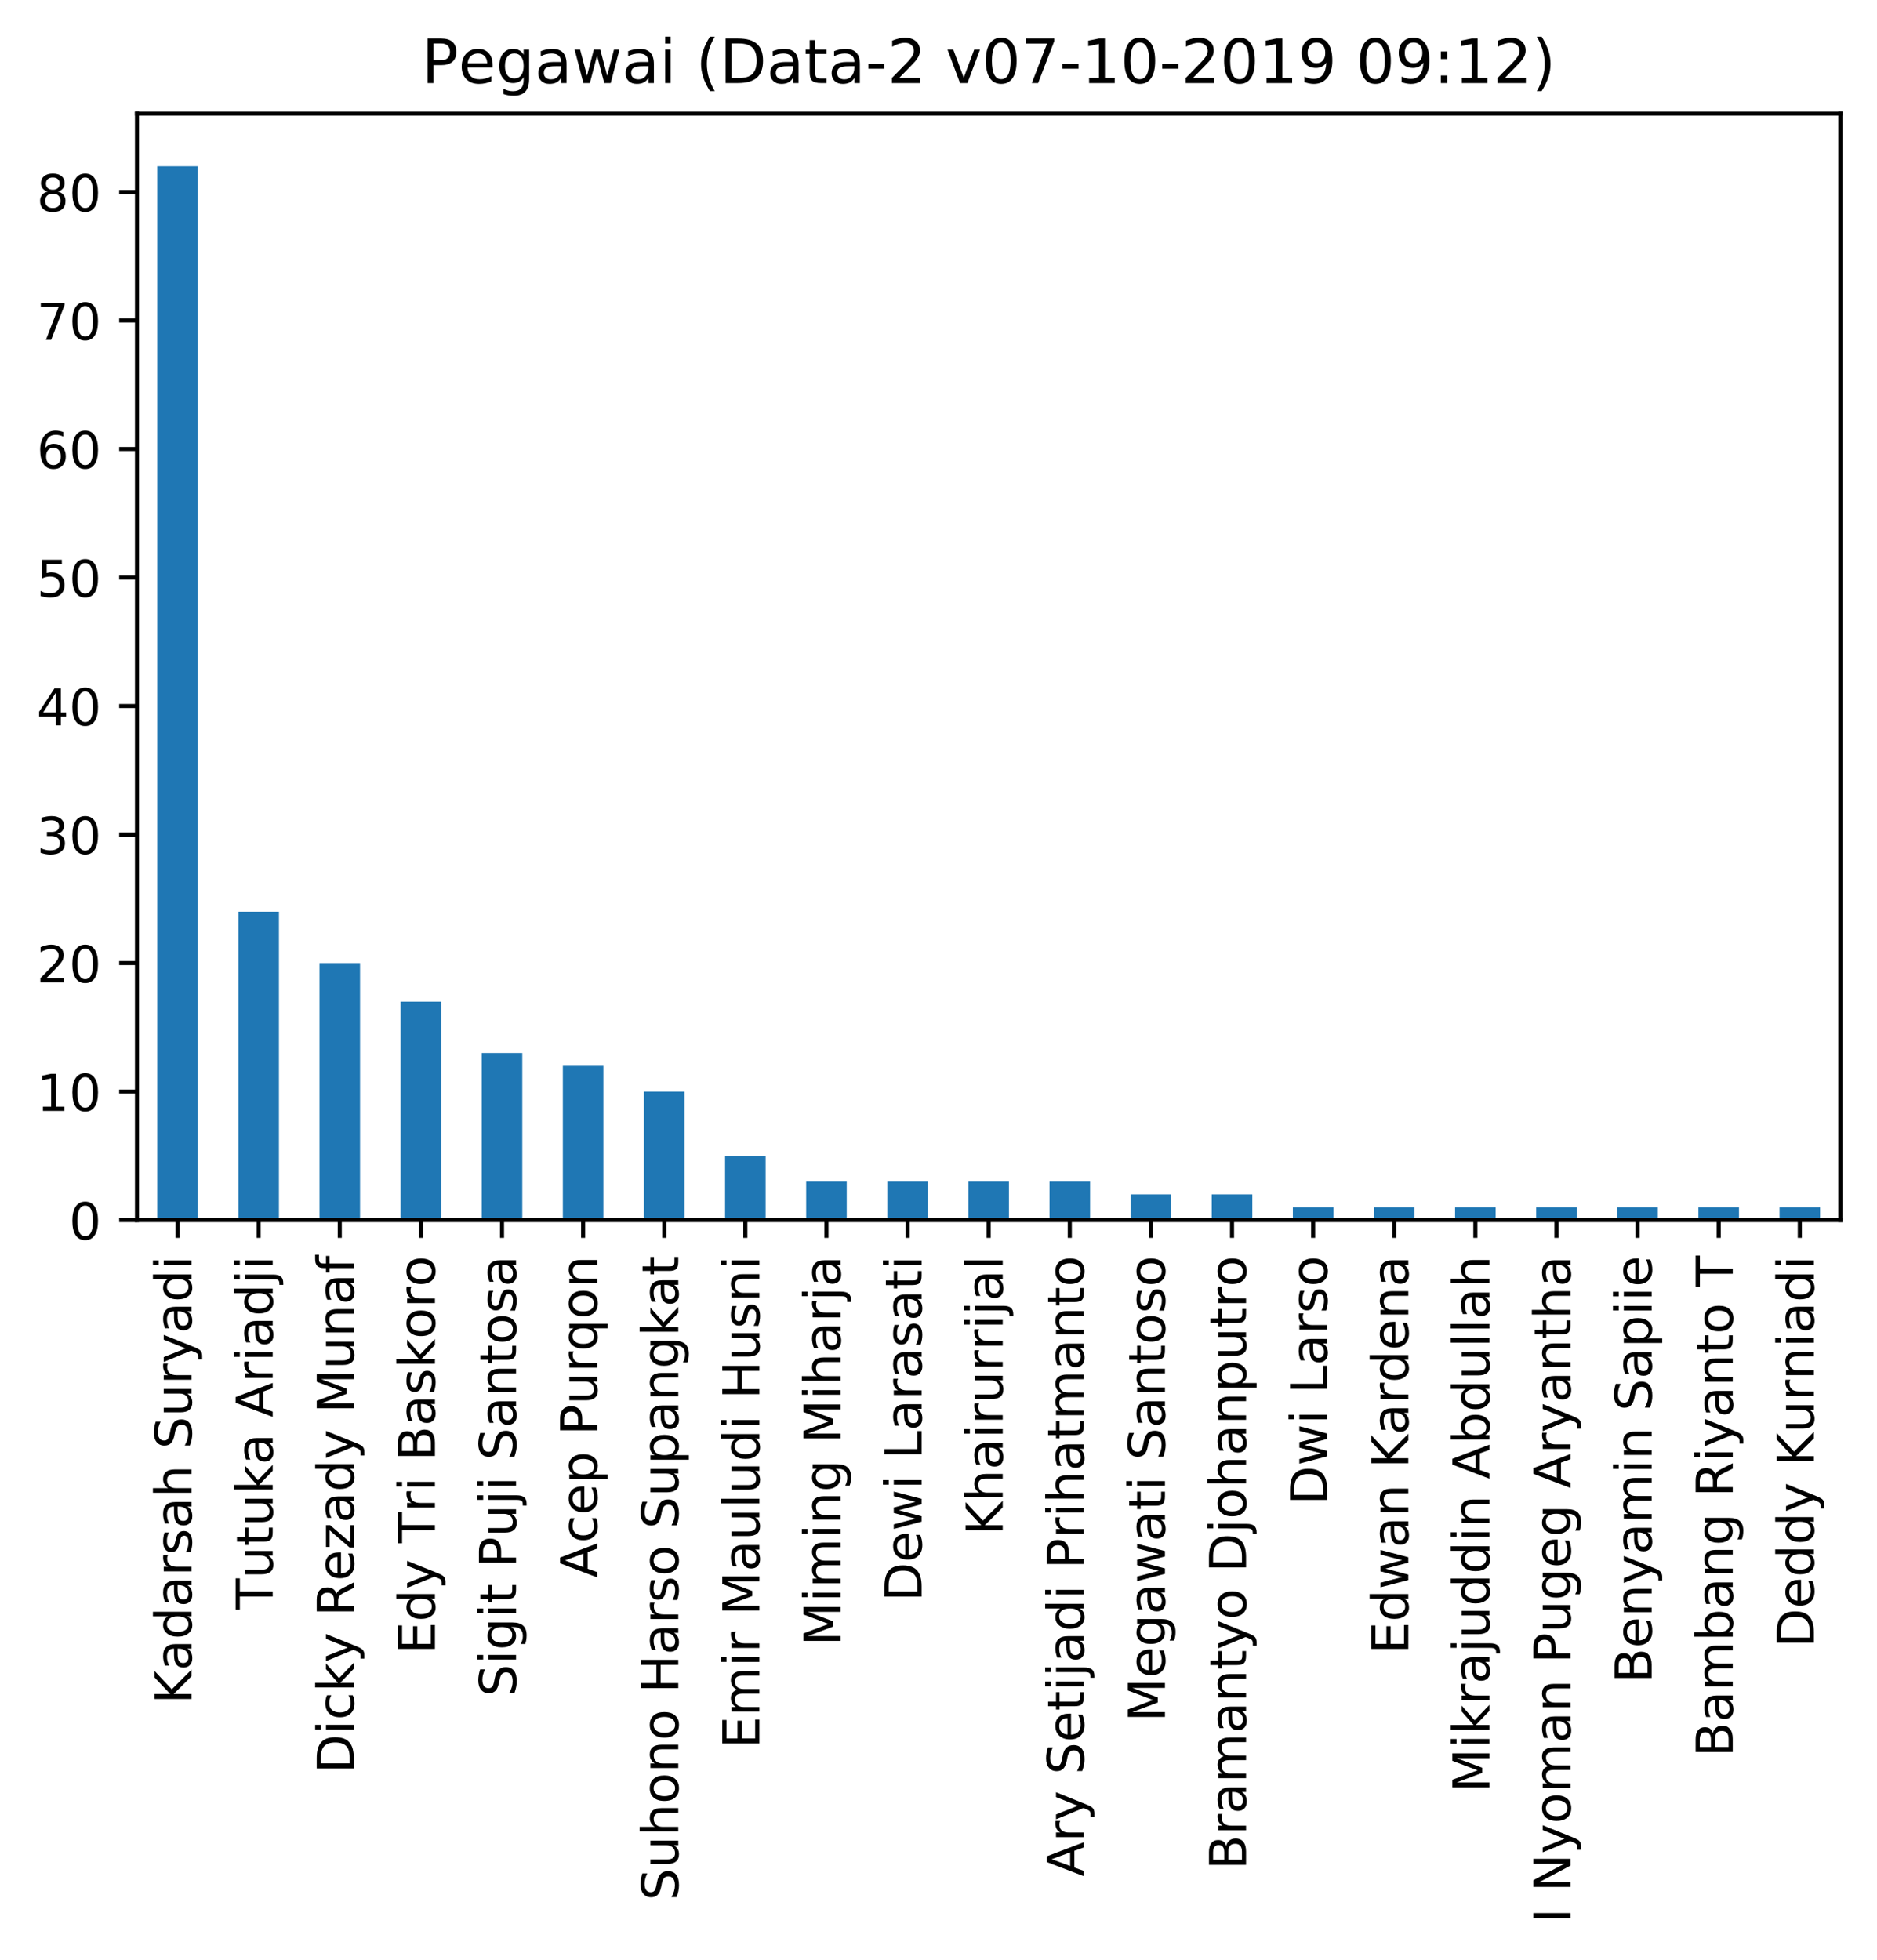 <?xml version="1.0" encoding="utf-8" standalone="no"?>
<!DOCTYPE svg PUBLIC "-//W3C//DTD SVG 1.1//EN"
  "http://www.w3.org/Graphics/SVG/1.1/DTD/svg11.dtd">
<!-- Created with matplotlib (https://matplotlib.org/) -->
<svg height="385.105pt" version="1.1" viewBox="0 0 368.925 385.105" width="368.925pt" xmlns="http://www.w3.org/2000/svg" xmlns:xlink="http://www.w3.org/1999/xlink">
 <defs>
  <style type="text/css">
*{stroke-linecap:butt;stroke-linejoin:round;}
  </style>
 </defs>
 <g id="figure_1">
  <g id="patch_1">
   <path d="M -0 385.105 
L 368.925 385.105 
L 368.925 0 
L -0 0 
z
" style="fill:#ffffff;"/>
  </g>
  <g id="axes_1">
   <g id="patch_2">
    <path d="M 26.925 239.758 
L 361.725 239.758 
L 361.725 22.318 
L 26.925 22.318 
z
" style="fill:#ffffff;"/>
   </g>
   <g id="patch_3">
    <path clip-path="url(#pd311067d35)" d="M 30.911 239.758 
L 38.882 239.758 
L 38.882 32.672 
L 30.911 32.672 
z
" style="fill:#1f77b4;"/>
   </g>
   <g id="patch_4">
    <path clip-path="url(#pd311067d35)" d="M 46.854 239.758 
L 54.825 239.758 
L 54.825 179.148 
L 46.854 179.148 
z
" style="fill:#1f77b4;"/>
   </g>
   <g id="patch_5">
    <path clip-path="url(#pd311067d35)" d="M 62.796 239.758 
L 70.768 239.758 
L 70.768 189.249 
L 62.796 189.249 
z
" style="fill:#1f77b4;"/>
   </g>
   <g id="patch_6">
    <path clip-path="url(#pd311067d35)" d="M 78.739 239.758 
L 86.711 239.758 
L 86.711 196.826 
L 78.739 196.826 
z
" style="fill:#1f77b4;"/>
   </g>
   <g id="patch_7">
    <path clip-path="url(#pd311067d35)" d="M 94.682 239.758 
L 102.654 239.758 
L 102.654 206.927 
L 94.682 206.927 
z
" style="fill:#1f77b4;"/>
   </g>
   <g id="patch_8">
    <path clip-path="url(#pd311067d35)" d="M 110.625 239.758 
L 118.596 239.758 
L 118.596 209.453 
L 110.625 209.453 
z
" style="fill:#1f77b4;"/>
   </g>
   <g id="patch_9">
    <path clip-path="url(#pd311067d35)" d="M 126.568 239.758 
L 134.539 239.758 
L 134.539 214.504 
L 126.568 214.504 
z
" style="fill:#1f77b4;"/>
   </g>
   <g id="patch_10">
    <path clip-path="url(#pd311067d35)" d="M 142.511 239.758 
L 150.482 239.758 
L 150.482 227.131 
L 142.511 227.131 
z
" style="fill:#1f77b4;"/>
   </g>
   <g id="patch_11">
    <path clip-path="url(#pd311067d35)" d="M 158.454 239.758 
L 166.425 239.758 
L 166.425 232.182 
L 158.454 232.182 
z
" style="fill:#1f77b4;"/>
   </g>
   <g id="patch_12">
    <path clip-path="url(#pd311067d35)" d="M 174.396 239.758 
L 182.368 239.758 
L 182.368 232.182 
L 174.396 232.182 
z
" style="fill:#1f77b4;"/>
   </g>
   <g id="patch_13">
    <path clip-path="url(#pd311067d35)" d="M 190.339 239.758 
L 198.311 239.758 
L 198.311 232.182 
L 190.339 232.182 
z
" style="fill:#1f77b4;"/>
   </g>
   <g id="patch_14">
    <path clip-path="url(#pd311067d35)" d="M 206.282 239.758 
L 214.254 239.758 
L 214.254 232.182 
L 206.282 232.182 
z
" style="fill:#1f77b4;"/>
   </g>
   <g id="patch_15">
    <path clip-path="url(#pd311067d35)" d="M 222.225 239.758 
L 230.196 239.758 
L 230.196 234.707 
L 222.225 234.707 
z
" style="fill:#1f77b4;"/>
   </g>
   <g id="patch_16">
    <path clip-path="url(#pd311067d35)" d="M 238.168 239.758 
L 246.139 239.758 
L 246.139 234.707 
L 238.168 234.707 
z
" style="fill:#1f77b4;"/>
   </g>
   <g id="patch_17">
    <path clip-path="url(#pd311067d35)" d="M 254.111 239.758 
L 262.082 239.758 
L 262.082 237.233 
L 254.111 237.233 
z
" style="fill:#1f77b4;"/>
   </g>
   <g id="patch_18">
    <path clip-path="url(#pd311067d35)" d="M 270.054 239.758 
L 278.025 239.758 
L 278.025 237.233 
L 270.054 237.233 
z
" style="fill:#1f77b4;"/>
   </g>
   <g id="patch_19">
    <path clip-path="url(#pd311067d35)" d="M 285.996 239.758 
L 293.968 239.758 
L 293.968 237.233 
L 285.996 237.233 
z
" style="fill:#1f77b4;"/>
   </g>
   <g id="patch_20">
    <path clip-path="url(#pd311067d35)" d="M 301.939 239.758 
L 309.911 239.758 
L 309.911 237.233 
L 301.939 237.233 
z
" style="fill:#1f77b4;"/>
   </g>
   <g id="patch_21">
    <path clip-path="url(#pd311067d35)" d="M 317.882 239.758 
L 325.854 239.758 
L 325.854 237.233 
L 317.882 237.233 
z
" style="fill:#1f77b4;"/>
   </g>
   <g id="patch_22">
    <path clip-path="url(#pd311067d35)" d="M 333.825 239.758 
L 341.796 239.758 
L 341.796 237.233 
L 333.825 237.233 
z
" style="fill:#1f77b4;"/>
   </g>
   <g id="patch_23">
    <path clip-path="url(#pd311067d35)" d="M 349.768 239.758 
L 357.739 239.758 
L 357.739 237.233 
L 349.768 237.233 
z
" style="fill:#1f77b4;"/>
   </g>
   <g id="matplotlib.axis_1">
    <g id="xtick_1">
     <g id="line2d_1">
      <defs>
       <path d="M 0 0 
L 0 3.5 
" id="me9eb7cfd57" style="stroke:#000000;stroke-width:0.8;"/>
      </defs>
      <g>
       <use style="stroke:#000000;stroke-width:0.8;" x="34.896" xlink:href="#me9eb7cfd57" y="239.758"/>
      </g>
     </g>
     <g id="text_1">
      <!-- Kadarsah Suryadi -->
      <defs>
       <path d="M 9.812 72.906 
L 19.672 72.906 
L 19.672 42.094 
L 52.391 72.906 
L 65.094 72.906 
L 28.906 38.922 
L 67.672 0 
L 54.688 0 
L 19.672 35.109 
L 19.672 0 
L 9.812 0 
z
" id="DejaVuSans-75"/>
       <path d="M 34.281 27.484 
Q 23.391 27.484 19.188 25 
Q 14.984 22.516 14.984 16.5 
Q 14.984 11.719 18.141 8.906 
Q 21.297 6.109 26.703 6.109 
Q 34.188 6.109 38.703 11.406 
Q 43.219 16.703 43.219 25.484 
L 43.219 27.484 
z
M 52.203 31.203 
L 52.203 0 
L 43.219 0 
L 43.219 8.297 
Q 40.141 3.328 35.547 0.953 
Q 30.953 -1.422 24.312 -1.422 
Q 15.922 -1.422 10.953 3.297 
Q 6 8.016 6 15.922 
Q 6 25.141 12.172 29.828 
Q 18.359 34.516 30.609 34.516 
L 43.219 34.516 
L 43.219 35.406 
Q 43.219 41.609 39.141 45 
Q 35.062 48.391 27.688 48.391 
Q 23 48.391 18.547 47.266 
Q 14.109 46.141 10.016 43.891 
L 10.016 52.203 
Q 14.938 54.109 19.578 55.047 
Q 24.219 56 28.609 56 
Q 40.484 56 46.344 49.844 
Q 52.203 43.703 52.203 31.203 
z
" id="DejaVuSans-97"/>
       <path d="M 45.406 46.391 
L 45.406 75.984 
L 54.391 75.984 
L 54.391 0 
L 45.406 0 
L 45.406 8.203 
Q 42.578 3.328 38.25 0.953 
Q 33.938 -1.422 27.875 -1.422 
Q 17.969 -1.422 11.734 6.484 
Q 5.516 14.406 5.516 27.297 
Q 5.516 40.188 11.734 48.094 
Q 17.969 56 27.875 56 
Q 33.938 56 38.25 53.625 
Q 42.578 51.266 45.406 46.391 
z
M 14.797 27.297 
Q 14.797 17.391 18.875 11.75 
Q 22.953 6.109 30.078 6.109 
Q 37.203 6.109 41.297 11.75 
Q 45.406 17.391 45.406 27.297 
Q 45.406 37.203 41.297 42.844 
Q 37.203 48.484 30.078 48.484 
Q 22.953 48.484 18.875 42.844 
Q 14.797 37.203 14.797 27.297 
z
" id="DejaVuSans-100"/>
       <path d="M 41.109 46.297 
Q 39.594 47.172 37.812 47.578 
Q 36.031 48 33.891 48 
Q 26.266 48 22.188 43.047 
Q 18.109 38.094 18.109 28.812 
L 18.109 0 
L 9.078 0 
L 9.078 54.688 
L 18.109 54.688 
L 18.109 46.188 
Q 20.953 51.172 25.484 53.578 
Q 30.031 56 36.531 56 
Q 37.453 56 38.578 55.875 
Q 39.703 55.766 41.062 55.516 
z
" id="DejaVuSans-114"/>
       <path d="M 44.281 53.078 
L 44.281 44.578 
Q 40.484 46.531 36.375 47.5 
Q 32.281 48.484 27.875 48.484 
Q 21.188 48.484 17.844 46.438 
Q 14.5 44.391 14.5 40.281 
Q 14.5 37.156 16.891 35.375 
Q 19.281 33.594 26.516 31.984 
L 29.594 31.297 
Q 39.156 29.25 43.188 25.516 
Q 47.219 21.781 47.219 15.094 
Q 47.219 7.469 41.188 3.016 
Q 35.156 -1.422 24.609 -1.422 
Q 20.219 -1.422 15.453 -0.562 
Q 10.688 0.297 5.422 2 
L 5.422 11.281 
Q 10.406 8.688 15.234 7.391 
Q 20.062 6.109 24.812 6.109 
Q 31.156 6.109 34.562 8.281 
Q 37.984 10.453 37.984 14.406 
Q 37.984 18.062 35.516 20.016 
Q 33.062 21.969 24.703 23.781 
L 21.578 24.516 
Q 13.234 26.266 9.516 29.906 
Q 5.812 33.547 5.812 39.891 
Q 5.812 47.609 11.281 51.797 
Q 16.75 56 26.812 56 
Q 31.781 56 36.172 55.266 
Q 40.578 54.547 44.281 53.078 
z
" id="DejaVuSans-115"/>
       <path d="M 54.891 33.016 
L 54.891 0 
L 45.906 0 
L 45.906 32.719 
Q 45.906 40.484 42.875 44.328 
Q 39.844 48.188 33.797 48.188 
Q 26.516 48.188 22.312 43.547 
Q 18.109 38.922 18.109 30.906 
L 18.109 0 
L 9.078 0 
L 9.078 75.984 
L 18.109 75.984 
L 18.109 46.188 
Q 21.344 51.125 25.703 53.562 
Q 30.078 56 35.797 56 
Q 45.219 56 50.047 50.172 
Q 54.891 44.344 54.891 33.016 
z
" id="DejaVuSans-104"/>
       <path id="DejaVuSans-32"/>
       <path d="M 53.516 70.516 
L 53.516 60.891 
Q 47.906 63.578 42.922 64.891 
Q 37.938 66.219 33.297 66.219 
Q 25.25 66.219 20.875 63.094 
Q 16.5 59.969 16.5 54.203 
Q 16.5 49.359 19.406 46.891 
Q 22.312 44.438 30.422 42.922 
L 36.375 41.703 
Q 47.406 39.594 52.656 34.297 
Q 57.906 29 57.906 20.125 
Q 57.906 9.516 50.797 4.047 
Q 43.703 -1.422 29.984 -1.422 
Q 24.812 -1.422 18.969 -0.25 
Q 13.141 0.922 6.891 3.219 
L 6.891 13.375 
Q 12.891 10.016 18.656 8.297 
Q 24.422 6.594 29.984 6.594 
Q 38.422 6.594 43.016 9.906 
Q 47.609 13.234 47.609 19.391 
Q 47.609 24.75 44.312 27.781 
Q 41.016 30.812 33.5 32.328 
L 27.484 33.5 
Q 16.453 35.688 11.516 40.375 
Q 6.594 45.062 6.594 53.422 
Q 6.594 63.094 13.406 68.656 
Q 20.219 74.219 32.172 74.219 
Q 37.312 74.219 42.625 73.281 
Q 47.953 72.359 53.516 70.516 
z
" id="DejaVuSans-83"/>
       <path d="M 8.5 21.578 
L 8.5 54.688 
L 17.484 54.688 
L 17.484 21.922 
Q 17.484 14.156 20.5 10.266 
Q 23.531 6.391 29.594 6.391 
Q 36.859 6.391 41.078 11.031 
Q 45.312 15.672 45.312 23.688 
L 45.312 54.688 
L 54.297 54.688 
L 54.297 0 
L 45.312 0 
L 45.312 8.406 
Q 42.047 3.422 37.719 1 
Q 33.406 -1.422 27.688 -1.422 
Q 18.266 -1.422 13.375 4.438 
Q 8.5 10.297 8.5 21.578 
z
M 31.109 56 
z
" id="DejaVuSans-117"/>
       <path d="M 32.172 -5.078 
Q 28.375 -14.844 24.75 -17.812 
Q 21.141 -20.797 15.094 -20.797 
L 7.906 -20.797 
L 7.906 -13.281 
L 13.188 -13.281 
Q 16.891 -13.281 18.938 -11.516 
Q 21 -9.766 23.484 -3.219 
L 25.094 0.875 
L 2.984 54.688 
L 12.5 54.688 
L 29.594 11.922 
L 46.688 54.688 
L 56.203 54.688 
z
" id="DejaVuSans-121"/>
       <path d="M 9.422 54.688 
L 18.406 54.688 
L 18.406 0 
L 9.422 0 
z
M 9.422 75.984 
L 18.406 75.984 
L 18.406 64.594 
L 9.422 64.594 
z
" id="DejaVuSans-105"/>
      </defs>
      <g transform="translate(37.656 334.853)rotate(-90)scale(0.1 -0.1)">
       <use xlink:href="#DejaVuSans-75"/>
       <use x="65.561" xlink:href="#DejaVuSans-97"/>
       <use x="126.84" xlink:href="#DejaVuSans-100"/>
       <use x="190.316" xlink:href="#DejaVuSans-97"/>
       <use x="251.596" xlink:href="#DejaVuSans-114"/>
       <use x="292.709" xlink:href="#DejaVuSans-115"/>
       <use x="344.809" xlink:href="#DejaVuSans-97"/>
       <use x="406.088" xlink:href="#DejaVuSans-104"/>
       <use x="469.467" xlink:href="#DejaVuSans-32"/>
       <use x="501.254" xlink:href="#DejaVuSans-83"/>
       <use x="564.73" xlink:href="#DejaVuSans-117"/>
       <use x="628.109" xlink:href="#DejaVuSans-114"/>
       <use x="669.223" xlink:href="#DejaVuSans-121"/>
       <use x="728.402" xlink:href="#DejaVuSans-97"/>
       <use x="789.682" xlink:href="#DejaVuSans-100"/>
       <use x="853.158" xlink:href="#DejaVuSans-105"/>
      </g>
     </g>
    </g>
    <g id="xtick_2">
     <g id="line2d_2">
      <g>
       <use style="stroke:#000000;stroke-width:0.8;" x="50.839" xlink:href="#me9eb7cfd57" y="239.758"/>
      </g>
     </g>
     <g id="text_2">
      <!-- Tutuka Ariadji -->
      <defs>
       <path d="M -0.297 72.906 
L 61.375 72.906 
L 61.375 64.594 
L 35.5 64.594 
L 35.5 0 
L 25.594 0 
L 25.594 64.594 
L -0.297 64.594 
z
" id="DejaVuSans-84"/>
       <path d="M 18.312 70.219 
L 18.312 54.688 
L 36.812 54.688 
L 36.812 47.703 
L 18.312 47.703 
L 18.312 18.016 
Q 18.312 11.328 20.141 9.422 
Q 21.969 7.516 27.594 7.516 
L 36.812 7.516 
L 36.812 0 
L 27.594 0 
Q 17.188 0 13.234 3.875 
Q 9.281 7.766 9.281 18.016 
L 9.281 47.703 
L 2.688 47.703 
L 2.688 54.688 
L 9.281 54.688 
L 9.281 70.219 
z
" id="DejaVuSans-116"/>
       <path d="M 9.078 75.984 
L 18.109 75.984 
L 18.109 31.109 
L 44.922 54.688 
L 56.391 54.688 
L 27.391 29.109 
L 57.625 0 
L 45.906 0 
L 18.109 26.703 
L 18.109 0 
L 9.078 0 
z
" id="DejaVuSans-107"/>
       <path d="M 34.188 63.188 
L 20.797 26.906 
L 47.609 26.906 
z
M 28.609 72.906 
L 39.797 72.906 
L 67.578 0 
L 57.328 0 
L 50.688 18.703 
L 17.828 18.703 
L 11.188 0 
L 0.781 0 
z
" id="DejaVuSans-65"/>
       <path d="M 9.422 54.688 
L 18.406 54.688 
L 18.406 -0.984 
Q 18.406 -11.422 14.422 -16.109 
Q 10.453 -20.797 1.609 -20.797 
L -1.812 -20.797 
L -1.812 -13.188 
L 0.594 -13.188 
Q 5.719 -13.188 7.562 -10.812 
Q 9.422 -8.453 9.422 -0.984 
z
M 9.422 75.984 
L 18.406 75.984 
L 18.406 64.594 
L 9.422 64.594 
z
" id="DejaVuSans-106"/>
      </defs>
      <g transform="translate(53.599 316.296)rotate(-90)scale(0.1 -0.1)">
       <use xlink:href="#DejaVuSans-84"/>
       <use x="60.85" xlink:href="#DejaVuSans-117"/>
       <use x="124.229" xlink:href="#DejaVuSans-116"/>
       <use x="163.438" xlink:href="#DejaVuSans-117"/>
       <use x="226.816" xlink:href="#DejaVuSans-107"/>
       <use x="284.711" xlink:href="#DejaVuSans-97"/>
       <use x="345.99" xlink:href="#DejaVuSans-32"/>
       <use x="377.777" xlink:href="#DejaVuSans-65"/>
       <use x="446.186" xlink:href="#DejaVuSans-114"/>
       <use x="487.299" xlink:href="#DejaVuSans-105"/>
       <use x="515.082" xlink:href="#DejaVuSans-97"/>
       <use x="576.361" xlink:href="#DejaVuSans-100"/>
       <use x="639.838" xlink:href="#DejaVuSans-106"/>
       <use x="667.621" xlink:href="#DejaVuSans-105"/>
      </g>
     </g>
    </g>
    <g id="xtick_3">
     <g id="line2d_3">
      <g>
       <use style="stroke:#000000;stroke-width:0.8;" x="66.782" xlink:href="#me9eb7cfd57" y="239.758"/>
      </g>
     </g>
     <g id="text_3">
      <!-- Dicky Rezady Munaf -->
      <defs>
       <path d="M 19.672 64.797 
L 19.672 8.109 
L 31.594 8.109 
Q 46.688 8.109 53.688 14.938 
Q 60.688 21.781 60.688 36.531 
Q 60.688 51.172 53.688 57.984 
Q 46.688 64.797 31.594 64.797 
z
M 9.812 72.906 
L 30.078 72.906 
Q 51.266 72.906 61.172 64.094 
Q 71.094 55.281 71.094 36.531 
Q 71.094 17.672 61.125 8.828 
Q 51.172 0 30.078 0 
L 9.812 0 
z
" id="DejaVuSans-68"/>
       <path d="M 48.781 52.594 
L 48.781 44.188 
Q 44.969 46.297 41.141 47.344 
Q 37.312 48.391 33.406 48.391 
Q 24.656 48.391 19.812 42.844 
Q 14.984 37.312 14.984 27.297 
Q 14.984 17.281 19.812 11.734 
Q 24.656 6.203 33.406 6.203 
Q 37.312 6.203 41.141 7.25 
Q 44.969 8.297 48.781 10.406 
L 48.781 2.094 
Q 45.016 0.344 40.984 -0.531 
Q 36.969 -1.422 32.422 -1.422 
Q 20.062 -1.422 12.781 6.344 
Q 5.516 14.109 5.516 27.297 
Q 5.516 40.672 12.859 48.328 
Q 20.219 56 33.016 56 
Q 37.156 56 41.109 55.141 
Q 45.062 54.297 48.781 52.594 
z
" id="DejaVuSans-99"/>
       <path d="M 44.391 34.188 
Q 47.562 33.109 50.562 29.594 
Q 53.562 26.078 56.594 19.922 
L 66.609 0 
L 56 0 
L 46.688 18.703 
Q 43.062 26.031 39.672 28.422 
Q 36.281 30.812 30.422 30.812 
L 19.672 30.812 
L 19.672 0 
L 9.812 0 
L 9.812 72.906 
L 32.078 72.906 
Q 44.578 72.906 50.734 67.672 
Q 56.891 62.453 56.891 51.906 
Q 56.891 45.016 53.688 40.469 
Q 50.484 35.938 44.391 34.188 
z
M 19.672 64.797 
L 19.672 38.922 
L 32.078 38.922 
Q 39.203 38.922 42.844 42.219 
Q 46.484 45.516 46.484 51.906 
Q 46.484 58.297 42.844 61.547 
Q 39.203 64.797 32.078 64.797 
z
" id="DejaVuSans-82"/>
       <path d="M 56.203 29.594 
L 56.203 25.203 
L 14.891 25.203 
Q 15.484 15.922 20.484 11.062 
Q 25.484 6.203 34.422 6.203 
Q 39.594 6.203 44.453 7.469 
Q 49.312 8.734 54.109 11.281 
L 54.109 2.781 
Q 49.266 0.734 44.188 -0.344 
Q 39.109 -1.422 33.891 -1.422 
Q 20.797 -1.422 13.156 6.188 
Q 5.516 13.812 5.516 26.812 
Q 5.516 40.234 12.766 48.109 
Q 20.016 56 32.328 56 
Q 43.359 56 49.781 48.891 
Q 56.203 41.797 56.203 29.594 
z
M 47.219 32.234 
Q 47.125 39.594 43.094 43.984 
Q 39.062 48.391 32.422 48.391 
Q 24.906 48.391 20.391 44.141 
Q 15.875 39.891 15.188 32.172 
z
" id="DejaVuSans-101"/>
       <path d="M 5.516 54.688 
L 48.188 54.688 
L 48.188 46.484 
L 14.406 7.172 
L 48.188 7.172 
L 48.188 0 
L 4.297 0 
L 4.297 8.203 
L 38.094 47.516 
L 5.516 47.516 
z
" id="DejaVuSans-122"/>
       <path d="M 9.812 72.906 
L 24.516 72.906 
L 43.109 23.297 
L 61.812 72.906 
L 76.516 72.906 
L 76.516 0 
L 66.891 0 
L 66.891 64.016 
L 48.094 14.016 
L 38.188 14.016 
L 19.391 64.016 
L 19.391 0 
L 9.812 0 
z
" id="DejaVuSans-77"/>
       <path d="M 54.891 33.016 
L 54.891 0 
L 45.906 0 
L 45.906 32.719 
Q 45.906 40.484 42.875 44.328 
Q 39.844 48.188 33.797 48.188 
Q 26.516 48.188 22.312 43.547 
Q 18.109 38.922 18.109 30.906 
L 18.109 0 
L 9.078 0 
L 9.078 54.688 
L 18.109 54.688 
L 18.109 46.188 
Q 21.344 51.125 25.703 53.562 
Q 30.078 56 35.797 56 
Q 45.219 56 50.047 50.172 
Q 54.891 44.344 54.891 33.016 
z
" id="DejaVuSans-110"/>
       <path d="M 37.109 75.984 
L 37.109 68.5 
L 28.516 68.5 
Q 23.688 68.5 21.797 66.547 
Q 19.922 64.594 19.922 59.516 
L 19.922 54.688 
L 34.719 54.688 
L 34.719 47.703 
L 19.922 47.703 
L 19.922 0 
L 10.891 0 
L 10.891 47.703 
L 2.297 47.703 
L 2.297 54.688 
L 10.891 54.688 
L 10.891 58.5 
Q 10.891 67.625 15.141 71.797 
Q 19.391 75.984 28.609 75.984 
z
" id="DejaVuSans-102"/>
      </defs>
      <g transform="translate(69.542 348.486)rotate(-90)scale(0.1 -0.1)">
       <use xlink:href="#DejaVuSans-68"/>
       <use x="77.002" xlink:href="#DejaVuSans-105"/>
       <use x="104.785" xlink:href="#DejaVuSans-99"/>
       <use x="159.766" xlink:href="#DejaVuSans-107"/>
       <use x="217.629" xlink:href="#DejaVuSans-121"/>
       <use x="276.809" xlink:href="#DejaVuSans-32"/>
       <use x="308.596" xlink:href="#DejaVuSans-82"/>
       <use x="378.016" xlink:href="#DejaVuSans-101"/>
       <use x="439.539" xlink:href="#DejaVuSans-122"/>
       <use x="492.029" xlink:href="#DejaVuSans-97"/>
       <use x="553.309" xlink:href="#DejaVuSans-100"/>
       <use x="616.785" xlink:href="#DejaVuSans-121"/>
       <use x="675.965" xlink:href="#DejaVuSans-32"/>
       <use x="707.752" xlink:href="#DejaVuSans-77"/>
       <use x="794.031" xlink:href="#DejaVuSans-117"/>
       <use x="857.41" xlink:href="#DejaVuSans-110"/>
       <use x="920.789" xlink:href="#DejaVuSans-97"/>
       <use x="982.068" xlink:href="#DejaVuSans-102"/>
      </g>
     </g>
    </g>
    <g id="xtick_4">
     <g id="line2d_4">
      <g>
       <use style="stroke:#000000;stroke-width:0.8;" x="82.725" xlink:href="#me9eb7cfd57" y="239.758"/>
      </g>
     </g>
     <g id="text_4">
      <!-- Edy Tri Baskoro -->
      <defs>
       <path d="M 9.812 72.906 
L 55.906 72.906 
L 55.906 64.594 
L 19.672 64.594 
L 19.672 43.016 
L 54.391 43.016 
L 54.391 34.719 
L 19.672 34.719 
L 19.672 8.297 
L 56.781 8.297 
L 56.781 0 
L 9.812 0 
z
" id="DejaVuSans-69"/>
       <path d="M 19.672 34.812 
L 19.672 8.109 
L 35.5 8.109 
Q 43.453 8.109 47.281 11.406 
Q 51.125 14.703 51.125 21.484 
Q 51.125 28.328 47.281 31.562 
Q 43.453 34.812 35.5 34.812 
z
M 19.672 64.797 
L 19.672 42.828 
L 34.281 42.828 
Q 41.5 42.828 45.031 45.531 
Q 48.578 48.25 48.578 53.812 
Q 48.578 59.328 45.031 62.062 
Q 41.5 64.797 34.281 64.797 
z
M 9.812 72.906 
L 35.016 72.906 
Q 46.297 72.906 52.391 68.219 
Q 58.5 63.531 58.5 54.891 
Q 58.5 48.188 55.375 44.234 
Q 52.25 40.281 46.188 39.312 
Q 53.469 37.75 57.5 32.781 
Q 61.531 27.828 61.531 20.406 
Q 61.531 10.641 54.891 5.312 
Q 48.25 0 35.984 0 
L 9.812 0 
z
" id="DejaVuSans-66"/>
       <path d="M 30.609 48.391 
Q 23.391 48.391 19.188 42.75 
Q 14.984 37.109 14.984 27.297 
Q 14.984 17.484 19.156 11.844 
Q 23.344 6.203 30.609 6.203 
Q 37.797 6.203 41.984 11.859 
Q 46.188 17.531 46.188 27.297 
Q 46.188 37.016 41.984 42.703 
Q 37.797 48.391 30.609 48.391 
z
M 30.609 56 
Q 42.328 56 49.016 48.375 
Q 55.719 40.766 55.719 27.297 
Q 55.719 13.875 49.016 6.219 
Q 42.328 -1.422 30.609 -1.422 
Q 18.844 -1.422 12.172 6.219 
Q 5.516 13.875 5.516 27.297 
Q 5.516 40.766 12.172 48.375 
Q 18.844 56 30.609 56 
z
" id="DejaVuSans-111"/>
      </defs>
      <g transform="translate(85.484 325.005)rotate(-90)scale(0.1 -0.1)">
       <use xlink:href="#DejaVuSans-69"/>
       <use x="63.184" xlink:href="#DejaVuSans-100"/>
       <use x="126.66" xlink:href="#DejaVuSans-121"/>
       <use x="185.84" xlink:href="#DejaVuSans-32"/>
       <use x="217.627" xlink:href="#DejaVuSans-84"/>
       <use x="278.492" xlink:href="#DejaVuSans-114"/>
       <use x="319.605" xlink:href="#DejaVuSans-105"/>
       <use x="347.389" xlink:href="#DejaVuSans-32"/>
       <use x="379.176" xlink:href="#DejaVuSans-66"/>
       <use x="447.779" xlink:href="#DejaVuSans-97"/>
       <use x="509.059" xlink:href="#DejaVuSans-115"/>
       <use x="561.158" xlink:href="#DejaVuSans-107"/>
       <use x="619.021" xlink:href="#DejaVuSans-111"/>
       <use x="680.203" xlink:href="#DejaVuSans-114"/>
       <use x="721.285" xlink:href="#DejaVuSans-111"/>
      </g>
     </g>
    </g>
    <g id="xtick_5">
     <g id="line2d_5">
      <g>
       <use style="stroke:#000000;stroke-width:0.8;" x="98.668" xlink:href="#me9eb7cfd57" y="239.758"/>
      </g>
     </g>
     <g id="text_5">
      <!-- Sigit Puji Santosa -->
      <defs>
       <path d="M 45.406 27.984 
Q 45.406 37.75 41.375 43.109 
Q 37.359 48.484 30.078 48.484 
Q 22.859 48.484 18.828 43.109 
Q 14.797 37.75 14.797 27.984 
Q 14.797 18.266 18.828 12.891 
Q 22.859 7.516 30.078 7.516 
Q 37.359 7.516 41.375 12.891 
Q 45.406 18.266 45.406 27.984 
z
M 54.391 6.781 
Q 54.391 -7.172 48.188 -13.984 
Q 42 -20.797 29.203 -20.797 
Q 24.469 -20.797 20.266 -20.094 
Q 16.062 -19.391 12.109 -17.922 
L 12.109 -9.188 
Q 16.062 -11.328 19.922 -12.344 
Q 23.781 -13.375 27.781 -13.375 
Q 36.625 -13.375 41.016 -8.766 
Q 45.406 -4.156 45.406 5.172 
L 45.406 9.625 
Q 42.625 4.781 38.281 2.391 
Q 33.938 0 27.875 0 
Q 17.828 0 11.672 7.656 
Q 5.516 15.328 5.516 27.984 
Q 5.516 40.672 11.672 48.328 
Q 17.828 56 27.875 56 
Q 33.938 56 38.281 53.609 
Q 42.625 51.219 45.406 46.391 
L 45.406 54.688 
L 54.391 54.688 
z
" id="DejaVuSans-103"/>
       <path d="M 19.672 64.797 
L 19.672 37.406 
L 32.078 37.406 
Q 38.969 37.406 42.719 40.969 
Q 46.484 44.531 46.484 51.125 
Q 46.484 57.672 42.719 61.234 
Q 38.969 64.797 32.078 64.797 
z
M 9.812 72.906 
L 32.078 72.906 
Q 44.344 72.906 50.609 67.359 
Q 56.891 61.812 56.891 51.125 
Q 56.891 40.328 50.609 34.812 
Q 44.344 29.297 32.078 29.297 
L 19.672 29.297 
L 19.672 0 
L 9.812 0 
z
" id="DejaVuSans-80"/>
      </defs>
      <g transform="translate(101.427 333.4)rotate(-90)scale(0.1 -0.1)">
       <use xlink:href="#DejaVuSans-83"/>
       <use x="63.477" xlink:href="#DejaVuSans-105"/>
       <use x="91.26" xlink:href="#DejaVuSans-103"/>
       <use x="154.736" xlink:href="#DejaVuSans-105"/>
       <use x="182.52" xlink:href="#DejaVuSans-116"/>
       <use x="221.729" xlink:href="#DejaVuSans-32"/>
       <use x="253.516" xlink:href="#DejaVuSans-80"/>
       <use x="313.803" xlink:href="#DejaVuSans-117"/>
       <use x="377.182" xlink:href="#DejaVuSans-106"/>
       <use x="404.965" xlink:href="#DejaVuSans-105"/>
       <use x="432.748" xlink:href="#DejaVuSans-32"/>
       <use x="464.535" xlink:href="#DejaVuSans-83"/>
       <use x="528.012" xlink:href="#DejaVuSans-97"/>
       <use x="589.291" xlink:href="#DejaVuSans-110"/>
       <use x="652.67" xlink:href="#DejaVuSans-116"/>
       <use x="691.879" xlink:href="#DejaVuSans-111"/>
       <use x="753.061" xlink:href="#DejaVuSans-115"/>
       <use x="805.16" xlink:href="#DejaVuSans-97"/>
      </g>
     </g>
    </g>
    <g id="xtick_6">
     <g id="line2d_6">
      <g>
       <use style="stroke:#000000;stroke-width:0.8;" x="114.611" xlink:href="#me9eb7cfd57" y="239.758"/>
      </g>
     </g>
     <g id="text_6">
      <!-- Acep Purqon -->
      <defs>
       <path d="M 18.109 8.203 
L 18.109 -20.797 
L 9.078 -20.797 
L 9.078 54.688 
L 18.109 54.688 
L 18.109 46.391 
Q 20.953 51.266 25.266 53.625 
Q 29.594 56 35.594 56 
Q 45.562 56 51.781 48.094 
Q 58.016 40.188 58.016 27.297 
Q 58.016 14.406 51.781 6.484 
Q 45.562 -1.422 35.594 -1.422 
Q 29.594 -1.422 25.266 0.953 
Q 20.953 3.328 18.109 8.203 
z
M 48.688 27.297 
Q 48.688 37.203 44.609 42.844 
Q 40.531 48.484 33.406 48.484 
Q 26.266 48.484 22.188 42.844 
Q 18.109 37.203 18.109 27.297 
Q 18.109 17.391 22.188 11.75 
Q 26.266 6.109 33.406 6.109 
Q 40.531 6.109 44.609 11.75 
Q 48.688 17.391 48.688 27.297 
z
" id="DejaVuSans-112"/>
       <path d="M 14.797 27.297 
Q 14.797 17.391 18.875 11.75 
Q 22.953 6.109 30.078 6.109 
Q 37.203 6.109 41.297 11.75 
Q 45.406 17.391 45.406 27.297 
Q 45.406 37.203 41.297 42.844 
Q 37.203 48.484 30.078 48.484 
Q 22.953 48.484 18.875 42.844 
Q 14.797 37.203 14.797 27.297 
z
M 45.406 8.203 
Q 42.578 3.328 38.25 0.953 
Q 33.938 -1.422 27.875 -1.422 
Q 17.969 -1.422 11.734 6.484 
Q 5.516 14.406 5.516 27.297 
Q 5.516 40.188 11.734 48.094 
Q 17.969 56 27.875 56 
Q 33.938 56 38.25 53.625 
Q 42.578 51.266 45.406 46.391 
L 45.406 54.688 
L 54.391 54.688 
L 54.391 -20.797 
L 45.406 -20.797 
z
" id="DejaVuSans-113"/>
      </defs>
      <g transform="translate(117.37 310.055)rotate(-90)scale(0.1 -0.1)">
       <use xlink:href="#DejaVuSans-65"/>
       <use x="68.393" xlink:href="#DejaVuSans-99"/>
       <use x="123.373" xlink:href="#DejaVuSans-101"/>
       <use x="184.896" xlink:href="#DejaVuSans-112"/>
       <use x="248.373" xlink:href="#DejaVuSans-32"/>
       <use x="280.16" xlink:href="#DejaVuSans-80"/>
       <use x="340.447" xlink:href="#DejaVuSans-117"/>
       <use x="403.826" xlink:href="#DejaVuSans-114"/>
       <use x="444.924" xlink:href="#DejaVuSans-113"/>
       <use x="508.4" xlink:href="#DejaVuSans-111"/>
       <use x="569.582" xlink:href="#DejaVuSans-110"/>
      </g>
     </g>
    </g>
    <g id="xtick_7">
     <g id="line2d_7">
      <g>
       <use style="stroke:#000000;stroke-width:0.8;" x="130.554" xlink:href="#me9eb7cfd57" y="239.758"/>
      </g>
     </g>
     <g id="text_7">
      <!-- Suhono Harso Supangkat -->
      <defs>
       <path d="M 9.812 72.906 
L 19.672 72.906 
L 19.672 43.016 
L 55.516 43.016 
L 55.516 72.906 
L 65.375 72.906 
L 65.375 0 
L 55.516 0 
L 55.516 34.719 
L 19.672 34.719 
L 19.672 0 
L 9.812 0 
z
" id="DejaVuSans-72"/>
      </defs>
      <g transform="translate(133.313 373.486)rotate(-90)scale(0.1 -0.1)">
       <use xlink:href="#DejaVuSans-83"/>
       <use x="63.477" xlink:href="#DejaVuSans-117"/>
       <use x="126.855" xlink:href="#DejaVuSans-104"/>
       <use x="190.234" xlink:href="#DejaVuSans-111"/>
       <use x="251.416" xlink:href="#DejaVuSans-110"/>
       <use x="314.795" xlink:href="#DejaVuSans-111"/>
       <use x="375.977" xlink:href="#DejaVuSans-32"/>
       <use x="407.764" xlink:href="#DejaVuSans-72"/>
       <use x="482.959" xlink:href="#DejaVuSans-97"/>
       <use x="544.238" xlink:href="#DejaVuSans-114"/>
       <use x="585.352" xlink:href="#DejaVuSans-115"/>
       <use x="637.451" xlink:href="#DejaVuSans-111"/>
       <use x="698.633" xlink:href="#DejaVuSans-32"/>
       <use x="730.42" xlink:href="#DejaVuSans-83"/>
       <use x="793.896" xlink:href="#DejaVuSans-117"/>
       <use x="857.275" xlink:href="#DejaVuSans-112"/>
       <use x="920.752" xlink:href="#DejaVuSans-97"/>
       <use x="982.031" xlink:href="#DejaVuSans-110"/>
       <use x="1045.41" xlink:href="#DejaVuSans-103"/>
       <use x="1108.887" xlink:href="#DejaVuSans-107"/>
       <use x="1166.781" xlink:href="#DejaVuSans-97"/>
       <use x="1228.061" xlink:href="#DejaVuSans-116"/>
      </g>
     </g>
    </g>
    <g id="xtick_8">
     <g id="line2d_8">
      <g>
       <use style="stroke:#000000;stroke-width:0.8;" x="146.496" xlink:href="#me9eb7cfd57" y="239.758"/>
      </g>
     </g>
     <g id="text_8">
      <!-- Emir Mauludi Husni -->
      <defs>
       <path d="M 52 44.188 
Q 55.375 50.25 60.062 53.125 
Q 64.75 56 71.094 56 
Q 79.641 56 84.281 50.016 
Q 88.922 44.047 88.922 33.016 
L 88.922 0 
L 79.891 0 
L 79.891 32.719 
Q 79.891 40.578 77.094 44.375 
Q 74.312 48.188 68.609 48.188 
Q 61.625 48.188 57.562 43.547 
Q 53.516 38.922 53.516 30.906 
L 53.516 0 
L 44.484 0 
L 44.484 32.719 
Q 44.484 40.625 41.703 44.406 
Q 38.922 48.188 33.109 48.188 
Q 26.219 48.188 22.156 43.531 
Q 18.109 38.875 18.109 30.906 
L 18.109 0 
L 9.078 0 
L 9.078 54.688 
L 18.109 54.688 
L 18.109 46.188 
Q 21.188 51.219 25.484 53.609 
Q 29.781 56 35.688 56 
Q 41.656 56 45.828 52.969 
Q 50 49.953 52 44.188 
z
" id="DejaVuSans-109"/>
       <path d="M 9.422 75.984 
L 18.406 75.984 
L 18.406 0 
L 9.422 0 
z
" id="DejaVuSans-108"/>
      </defs>
      <g transform="translate(149.256 343.582)rotate(-90)scale(0.1 -0.1)">
       <use xlink:href="#DejaVuSans-69"/>
       <use x="63.184" xlink:href="#DejaVuSans-109"/>
       <use x="160.596" xlink:href="#DejaVuSans-105"/>
       <use x="188.379" xlink:href="#DejaVuSans-114"/>
       <use x="229.492" xlink:href="#DejaVuSans-32"/>
       <use x="261.279" xlink:href="#DejaVuSans-77"/>
       <use x="347.559" xlink:href="#DejaVuSans-97"/>
       <use x="408.838" xlink:href="#DejaVuSans-117"/>
       <use x="472.217" xlink:href="#DejaVuSans-108"/>
       <use x="500" xlink:href="#DejaVuSans-117"/>
       <use x="563.379" xlink:href="#DejaVuSans-100"/>
       <use x="626.855" xlink:href="#DejaVuSans-105"/>
       <use x="654.639" xlink:href="#DejaVuSans-32"/>
       <use x="686.426" xlink:href="#DejaVuSans-72"/>
       <use x="761.621" xlink:href="#DejaVuSans-117"/>
       <use x="825" xlink:href="#DejaVuSans-115"/>
       <use x="877.1" xlink:href="#DejaVuSans-110"/>
       <use x="940.479" xlink:href="#DejaVuSans-105"/>
      </g>
     </g>
    </g>
    <g id="xtick_9">
     <g id="line2d_9">
      <g>
       <use style="stroke:#000000;stroke-width:0.8;" x="162.439" xlink:href="#me9eb7cfd57" y="239.758"/>
      </g>
     </g>
     <g id="text_9">
      <!-- Miming Miharja -->
      <g transform="translate(165.199 323.436)rotate(-90)scale(0.1 -0.1)">
       <use xlink:href="#DejaVuSans-77"/>
       <use x="86.279" xlink:href="#DejaVuSans-105"/>
       <use x="114.062" xlink:href="#DejaVuSans-109"/>
       <use x="211.475" xlink:href="#DejaVuSans-105"/>
       <use x="239.258" xlink:href="#DejaVuSans-110"/>
       <use x="302.637" xlink:href="#DejaVuSans-103"/>
       <use x="366.113" xlink:href="#DejaVuSans-32"/>
       <use x="397.9" xlink:href="#DejaVuSans-77"/>
       <use x="484.18" xlink:href="#DejaVuSans-105"/>
       <use x="511.963" xlink:href="#DejaVuSans-104"/>
       <use x="575.342" xlink:href="#DejaVuSans-97"/>
       <use x="636.621" xlink:href="#DejaVuSans-114"/>
       <use x="677.734" xlink:href="#DejaVuSans-106"/>
       <use x="705.518" xlink:href="#DejaVuSans-97"/>
      </g>
     </g>
    </g>
    <g id="xtick_10">
     <g id="line2d_10">
      <g>
       <use style="stroke:#000000;stroke-width:0.8;" x="178.382" xlink:href="#me9eb7cfd57" y="239.758"/>
      </g>
     </g>
     <g id="text_10">
      <!-- Dewi Larasati -->
      <defs>
       <path d="M 4.203 54.688 
L 13.188 54.688 
L 24.422 12.016 
L 35.594 54.688 
L 46.188 54.688 
L 57.422 12.016 
L 68.609 54.688 
L 77.594 54.688 
L 63.281 0 
L 52.688 0 
L 40.922 44.828 
L 29.109 0 
L 18.5 0 
z
" id="DejaVuSans-119"/>
       <path d="M 9.812 72.906 
L 19.672 72.906 
L 19.672 8.297 
L 55.172 8.297 
L 55.172 0 
L 9.812 0 
z
" id="DejaVuSans-76"/>
      </defs>
      <g transform="translate(181.142 314.721)rotate(-90)scale(0.1 -0.1)">
       <use xlink:href="#DejaVuSans-68"/>
       <use x="77.002" xlink:href="#DejaVuSans-101"/>
       <use x="138.525" xlink:href="#DejaVuSans-119"/>
       <use x="220.312" xlink:href="#DejaVuSans-105"/>
       <use x="248.096" xlink:href="#DejaVuSans-32"/>
       <use x="279.883" xlink:href="#DejaVuSans-76"/>
       <use x="335.596" xlink:href="#DejaVuSans-97"/>
       <use x="396.875" xlink:href="#DejaVuSans-114"/>
       <use x="437.988" xlink:href="#DejaVuSans-97"/>
       <use x="499.268" xlink:href="#DejaVuSans-115"/>
       <use x="551.367" xlink:href="#DejaVuSans-97"/>
       <use x="612.646" xlink:href="#DejaVuSans-116"/>
       <use x="651.855" xlink:href="#DejaVuSans-105"/>
      </g>
     </g>
    </g>
    <g id="xtick_11">
     <g id="line2d_11">
      <g>
       <use style="stroke:#000000;stroke-width:0.8;" x="194.325" xlink:href="#me9eb7cfd57" y="239.758"/>
      </g>
     </g>
     <g id="text_11">
      <!-- Khairurrijal -->
      <g transform="translate(197.084 301.691)rotate(-90)scale(0.1 -0.1)">
       <use xlink:href="#DejaVuSans-75"/>
       <use x="65.576" xlink:href="#DejaVuSans-104"/>
       <use x="128.955" xlink:href="#DejaVuSans-97"/>
       <use x="190.234" xlink:href="#DejaVuSans-105"/>
       <use x="218.018" xlink:href="#DejaVuSans-114"/>
       <use x="259.131" xlink:href="#DejaVuSans-117"/>
       <use x="322.51" xlink:href="#DejaVuSans-114"/>
       <use x="363.607" xlink:href="#DejaVuSans-114"/>
       <use x="404.721" xlink:href="#DejaVuSans-105"/>
       <use x="432.504" xlink:href="#DejaVuSans-106"/>
       <use x="460.287" xlink:href="#DejaVuSans-97"/>
       <use x="521.566" xlink:href="#DejaVuSans-108"/>
      </g>
     </g>
    </g>
    <g id="xtick_12">
     <g id="line2d_12">
      <g>
       <use style="stroke:#000000;stroke-width:0.8;" x="210.268" xlink:href="#me9eb7cfd57" y="239.758"/>
      </g>
     </g>
     <g id="text_12">
      <!-- Ary Setijadi Prihatmanto -->
      <g transform="translate(213.027 368.766)rotate(-90)scale(0.1 -0.1)">
       <use xlink:href="#DejaVuSans-65"/>
       <use x="68.408" xlink:href="#DejaVuSans-114"/>
       <use x="109.521" xlink:href="#DejaVuSans-121"/>
       <use x="168.701" xlink:href="#DejaVuSans-32"/>
       <use x="200.488" xlink:href="#DejaVuSans-83"/>
       <use x="263.965" xlink:href="#DejaVuSans-101"/>
       <use x="325.488" xlink:href="#DejaVuSans-116"/>
       <use x="364.697" xlink:href="#DejaVuSans-105"/>
       <use x="392.48" xlink:href="#DejaVuSans-106"/>
       <use x="420.264" xlink:href="#DejaVuSans-97"/>
       <use x="481.543" xlink:href="#DejaVuSans-100"/>
       <use x="545.02" xlink:href="#DejaVuSans-105"/>
       <use x="572.803" xlink:href="#DejaVuSans-32"/>
       <use x="604.59" xlink:href="#DejaVuSans-80"/>
       <use x="664.877" xlink:href="#DejaVuSans-114"/>
       <use x="705.99" xlink:href="#DejaVuSans-105"/>
       <use x="733.773" xlink:href="#DejaVuSans-104"/>
       <use x="797.152" xlink:href="#DejaVuSans-97"/>
       <use x="858.432" xlink:href="#DejaVuSans-116"/>
       <use x="897.641" xlink:href="#DejaVuSans-109"/>
       <use x="995.053" xlink:href="#DejaVuSans-97"/>
       <use x="1056.332" xlink:href="#DejaVuSans-110"/>
       <use x="1119.711" xlink:href="#DejaVuSans-116"/>
       <use x="1158.92" xlink:href="#DejaVuSans-111"/>
      </g>
     </g>
    </g>
    <g id="xtick_13">
     <g id="line2d_13">
      <g>
       <use style="stroke:#000000;stroke-width:0.8;" x="226.211" xlink:href="#me9eb7cfd57" y="239.758"/>
      </g>
     </g>
     <g id="text_13">
      <!-- Megawati Santoso -->
      <g transform="translate(228.97 338.38)rotate(-90)scale(0.1 -0.1)">
       <use xlink:href="#DejaVuSans-77"/>
       <use x="86.279" xlink:href="#DejaVuSans-101"/>
       <use x="147.803" xlink:href="#DejaVuSans-103"/>
       <use x="211.279" xlink:href="#DejaVuSans-97"/>
       <use x="272.559" xlink:href="#DejaVuSans-119"/>
       <use x="354.346" xlink:href="#DejaVuSans-97"/>
       <use x="415.625" xlink:href="#DejaVuSans-116"/>
       <use x="454.834" xlink:href="#DejaVuSans-105"/>
       <use x="482.617" xlink:href="#DejaVuSans-32"/>
       <use x="514.404" xlink:href="#DejaVuSans-83"/>
       <use x="577.881" xlink:href="#DejaVuSans-97"/>
       <use x="639.16" xlink:href="#DejaVuSans-110"/>
       <use x="702.539" xlink:href="#DejaVuSans-116"/>
       <use x="741.748" xlink:href="#DejaVuSans-111"/>
       <use x="802.93" xlink:href="#DejaVuSans-115"/>
       <use x="855.029" xlink:href="#DejaVuSans-111"/>
      </g>
     </g>
    </g>
    <g id="xtick_14">
     <g id="line2d_14">
      <g>
       <use style="stroke:#000000;stroke-width:0.8;" x="242.154" xlink:href="#me9eb7cfd57" y="239.758"/>
      </g>
     </g>
     <g id="text_14">
      <!-- Bramantyo Djohanputro -->
      <g transform="translate(244.913 367.433)rotate(-90)scale(0.1 -0.1)">
       <use xlink:href="#DejaVuSans-66"/>
       <use x="68.604" xlink:href="#DejaVuSans-114"/>
       <use x="109.717" xlink:href="#DejaVuSans-97"/>
       <use x="170.996" xlink:href="#DejaVuSans-109"/>
       <use x="268.408" xlink:href="#DejaVuSans-97"/>
       <use x="329.688" xlink:href="#DejaVuSans-110"/>
       <use x="393.066" xlink:href="#DejaVuSans-116"/>
       <use x="432.275" xlink:href="#DejaVuSans-121"/>
       <use x="491.455" xlink:href="#DejaVuSans-111"/>
       <use x="552.637" xlink:href="#DejaVuSans-32"/>
       <use x="584.424" xlink:href="#DejaVuSans-68"/>
       <use x="661.426" xlink:href="#DejaVuSans-106"/>
       <use x="689.209" xlink:href="#DejaVuSans-111"/>
       <use x="750.391" xlink:href="#DejaVuSans-104"/>
       <use x="813.77" xlink:href="#DejaVuSans-97"/>
       <use x="875.049" xlink:href="#DejaVuSans-110"/>
       <use x="938.428" xlink:href="#DejaVuSans-112"/>
       <use x="1001.904" xlink:href="#DejaVuSans-117"/>
       <use x="1065.283" xlink:href="#DejaVuSans-116"/>
       <use x="1104.492" xlink:href="#DejaVuSans-114"/>
       <use x="1145.574" xlink:href="#DejaVuSans-111"/>
      </g>
     </g>
    </g>
    <g id="xtick_15">
     <g id="line2d_15">
      <g>
       <use style="stroke:#000000;stroke-width:0.8;" x="258.096" xlink:href="#me9eb7cfd57" y="239.758"/>
      </g>
     </g>
     <g id="text_15">
      <!-- Dwi Larso -->
      <g transform="translate(260.856 295.732)rotate(-90)scale(0.1 -0.1)">
       <use xlink:href="#DejaVuSans-68"/>
       <use x="77.002" xlink:href="#DejaVuSans-119"/>
       <use x="158.789" xlink:href="#DejaVuSans-105"/>
       <use x="186.572" xlink:href="#DejaVuSans-32"/>
       <use x="218.359" xlink:href="#DejaVuSans-76"/>
       <use x="274.072" xlink:href="#DejaVuSans-97"/>
       <use x="335.352" xlink:href="#DejaVuSans-114"/>
       <use x="376.465" xlink:href="#DejaVuSans-115"/>
       <use x="428.564" xlink:href="#DejaVuSans-111"/>
      </g>
     </g>
    </g>
    <g id="xtick_16">
     <g id="line2d_16">
      <g>
       <use style="stroke:#000000;stroke-width:0.8;" x="274.039" xlink:href="#me9eb7cfd57" y="239.758"/>
      </g>
     </g>
     <g id="text_16">
      <!-- Edwan Kardena -->
      <g transform="translate(276.799 325.008)rotate(-90)scale(0.1 -0.1)">
       <use xlink:href="#DejaVuSans-69"/>
       <use x="63.184" xlink:href="#DejaVuSans-100"/>
       <use x="126.66" xlink:href="#DejaVuSans-119"/>
       <use x="208.447" xlink:href="#DejaVuSans-97"/>
       <use x="269.727" xlink:href="#DejaVuSans-110"/>
       <use x="333.105" xlink:href="#DejaVuSans-32"/>
       <use x="364.893" xlink:href="#DejaVuSans-75"/>
       <use x="430.453" xlink:href="#DejaVuSans-97"/>
       <use x="491.732" xlink:href="#DejaVuSans-114"/>
       <use x="532.83" xlink:href="#DejaVuSans-100"/>
       <use x="596.307" xlink:href="#DejaVuSans-101"/>
       <use x="657.83" xlink:href="#DejaVuSans-110"/>
       <use x="721.209" xlink:href="#DejaVuSans-97"/>
      </g>
     </g>
    </g>
    <g id="xtick_17">
     <g id="line2d_17">
      <g>
       <use style="stroke:#000000;stroke-width:0.8;" x="289.982" xlink:href="#me9eb7cfd57" y="239.758"/>
      </g>
     </g>
     <g id="text_17">
      <!-- Mikrajuddin Abdullah -->
      <defs>
       <path d="M 48.688 27.297 
Q 48.688 37.203 44.609 42.844 
Q 40.531 48.484 33.406 48.484 
Q 26.266 48.484 22.188 42.844 
Q 18.109 37.203 18.109 27.297 
Q 18.109 17.391 22.188 11.75 
Q 26.266 6.109 33.406 6.109 
Q 40.531 6.109 44.609 11.75 
Q 48.688 17.391 48.688 27.297 
z
M 18.109 46.391 
Q 20.953 51.266 25.266 53.625 
Q 29.594 56 35.594 56 
Q 45.562 56 51.781 48.094 
Q 58.016 40.188 58.016 27.297 
Q 58.016 14.406 51.781 6.484 
Q 45.562 -1.422 35.594 -1.422 
Q 29.594 -1.422 25.266 0.953 
Q 20.953 3.328 18.109 8.203 
L 18.109 0 
L 9.078 0 
L 9.078 75.984 
L 18.109 75.984 
z
" id="DejaVuSans-98"/>
      </defs>
      <g transform="translate(292.742 352.197)rotate(-90)scale(0.1 -0.1)">
       <use xlink:href="#DejaVuSans-77"/>
       <use x="86.279" xlink:href="#DejaVuSans-105"/>
       <use x="114.062" xlink:href="#DejaVuSans-107"/>
       <use x="171.973" xlink:href="#DejaVuSans-114"/>
       <use x="213.086" xlink:href="#DejaVuSans-97"/>
       <use x="274.365" xlink:href="#DejaVuSans-106"/>
       <use x="302.148" xlink:href="#DejaVuSans-117"/>
       <use x="365.527" xlink:href="#DejaVuSans-100"/>
       <use x="429.004" xlink:href="#DejaVuSans-100"/>
       <use x="492.48" xlink:href="#DejaVuSans-105"/>
       <use x="520.264" xlink:href="#DejaVuSans-110"/>
       <use x="583.643" xlink:href="#DejaVuSans-32"/>
       <use x="615.43" xlink:href="#DejaVuSans-65"/>
       <use x="683.838" xlink:href="#DejaVuSans-98"/>
       <use x="747.314" xlink:href="#DejaVuSans-100"/>
       <use x="810.791" xlink:href="#DejaVuSans-117"/>
       <use x="874.17" xlink:href="#DejaVuSans-108"/>
       <use x="901.953" xlink:href="#DejaVuSans-108"/>
       <use x="929.736" xlink:href="#DejaVuSans-97"/>
       <use x="991.016" xlink:href="#DejaVuSans-104"/>
      </g>
     </g>
    </g>
    <g id="xtick_18">
     <g id="line2d_18">
      <g>
       <use style="stroke:#000000;stroke-width:0.8;" x="305.925" xlink:href="#me9eb7cfd57" y="239.758"/>
      </g>
     </g>
     <g id="text_18">
      <!-- I Nyoman Pugeg Aryantha -->
      <defs>
       <path d="M 9.812 72.906 
L 19.672 72.906 
L 19.672 0 
L 9.812 0 
z
" id="DejaVuSans-73"/>
       <path d="M 9.812 72.906 
L 23.094 72.906 
L 55.422 11.922 
L 55.422 72.906 
L 64.984 72.906 
L 64.984 0 
L 51.703 0 
L 19.391 60.984 
L 19.391 0 
L 9.812 0 
z
" id="DejaVuSans-78"/>
      </defs>
      <g transform="translate(308.684 377.905)rotate(-90)scale(0.1 -0.1)">
       <use xlink:href="#DejaVuSans-73"/>
       <use x="29.492" xlink:href="#DejaVuSans-32"/>
       <use x="61.279" xlink:href="#DejaVuSans-78"/>
       <use x="136.084" xlink:href="#DejaVuSans-121"/>
       <use x="195.264" xlink:href="#DejaVuSans-111"/>
       <use x="256.445" xlink:href="#DejaVuSans-109"/>
       <use x="353.857" xlink:href="#DejaVuSans-97"/>
       <use x="415.137" xlink:href="#DejaVuSans-110"/>
       <use x="478.516" xlink:href="#DejaVuSans-32"/>
       <use x="510.303" xlink:href="#DejaVuSans-80"/>
       <use x="570.59" xlink:href="#DejaVuSans-117"/>
       <use x="633.969" xlink:href="#DejaVuSans-103"/>
       <use x="697.445" xlink:href="#DejaVuSans-101"/>
       <use x="758.969" xlink:href="#DejaVuSans-103"/>
       <use x="822.445" xlink:href="#DejaVuSans-32"/>
       <use x="854.232" xlink:href="#DejaVuSans-65"/>
       <use x="922.641" xlink:href="#DejaVuSans-114"/>
       <use x="963.754" xlink:href="#DejaVuSans-121"/>
       <use x="1022.934" xlink:href="#DejaVuSans-97"/>
       <use x="1084.213" xlink:href="#DejaVuSans-110"/>
       <use x="1147.592" xlink:href="#DejaVuSans-116"/>
       <use x="1186.801" xlink:href="#DejaVuSans-104"/>
       <use x="1250.18" xlink:href="#DejaVuSans-97"/>
      </g>
     </g>
    </g>
    <g id="xtick_19">
     <g id="line2d_19">
      <g>
       <use style="stroke:#000000;stroke-width:0.8;" x="321.868" xlink:href="#me9eb7cfd57" y="239.758"/>
      </g>
     </g>
     <g id="text_19">
      <!-- Benyamin Sapiie -->
      <g transform="translate(324.627 330.725)rotate(-90)scale(0.1 -0.1)">
       <use xlink:href="#DejaVuSans-66"/>
       <use x="68.604" xlink:href="#DejaVuSans-101"/>
       <use x="130.127" xlink:href="#DejaVuSans-110"/>
       <use x="193.506" xlink:href="#DejaVuSans-121"/>
       <use x="252.686" xlink:href="#DejaVuSans-97"/>
       <use x="313.965" xlink:href="#DejaVuSans-109"/>
       <use x="411.377" xlink:href="#DejaVuSans-105"/>
       <use x="439.16" xlink:href="#DejaVuSans-110"/>
       <use x="502.539" xlink:href="#DejaVuSans-32"/>
       <use x="534.326" xlink:href="#DejaVuSans-83"/>
       <use x="597.803" xlink:href="#DejaVuSans-97"/>
       <use x="659.082" xlink:href="#DejaVuSans-112"/>
       <use x="722.559" xlink:href="#DejaVuSans-105"/>
       <use x="750.342" xlink:href="#DejaVuSans-105"/>
       <use x="778.125" xlink:href="#DejaVuSans-101"/>
      </g>
     </g>
    </g>
    <g id="xtick_20">
     <g id="line2d_20">
      <g>
       <use style="stroke:#000000;stroke-width:0.8;" x="337.811" xlink:href="#me9eb7cfd57" y="239.758"/>
      </g>
     </g>
     <g id="text_20">
      <!-- Bambang Riyanto T -->
      <g transform="translate(340.57 345.264)rotate(-90)scale(0.1 -0.1)">
       <use xlink:href="#DejaVuSans-66"/>
       <use x="68.604" xlink:href="#DejaVuSans-97"/>
       <use x="129.883" xlink:href="#DejaVuSans-109"/>
       <use x="227.295" xlink:href="#DejaVuSans-98"/>
       <use x="290.771" xlink:href="#DejaVuSans-97"/>
       <use x="352.051" xlink:href="#DejaVuSans-110"/>
       <use x="415.43" xlink:href="#DejaVuSans-103"/>
       <use x="478.906" xlink:href="#DejaVuSans-32"/>
       <use x="510.693" xlink:href="#DejaVuSans-82"/>
       <use x="580.176" xlink:href="#DejaVuSans-105"/>
       <use x="607.959" xlink:href="#DejaVuSans-121"/>
       <use x="667.139" xlink:href="#DejaVuSans-97"/>
       <use x="728.418" xlink:href="#DejaVuSans-110"/>
       <use x="791.797" xlink:href="#DejaVuSans-116"/>
       <use x="831.006" xlink:href="#DejaVuSans-111"/>
       <use x="892.188" xlink:href="#DejaVuSans-32"/>
       <use x="923.975" xlink:href="#DejaVuSans-84"/>
      </g>
     </g>
    </g>
    <g id="xtick_21">
     <g id="line2d_21">
      <g>
       <use style="stroke:#000000;stroke-width:0.8;" x="353.754" xlink:href="#me9eb7cfd57" y="239.758"/>
      </g>
     </g>
     <g id="text_21">
      <!-- Deddy Kurniadi -->
      <g transform="translate(356.513 323.772)rotate(-90)scale(0.1 -0.1)">
       <use xlink:href="#DejaVuSans-68"/>
       <use x="77.002" xlink:href="#DejaVuSans-101"/>
       <use x="138.525" xlink:href="#DejaVuSans-100"/>
       <use x="202.002" xlink:href="#DejaVuSans-100"/>
       <use x="265.479" xlink:href="#DejaVuSans-121"/>
       <use x="324.658" xlink:href="#DejaVuSans-32"/>
       <use x="356.445" xlink:href="#DejaVuSans-75"/>
       <use x="421.943" xlink:href="#DejaVuSans-117"/>
       <use x="485.322" xlink:href="#DejaVuSans-114"/>
       <use x="526.42" xlink:href="#DejaVuSans-110"/>
       <use x="589.799" xlink:href="#DejaVuSans-105"/>
       <use x="617.582" xlink:href="#DejaVuSans-97"/>
       <use x="678.861" xlink:href="#DejaVuSans-100"/>
       <use x="742.338" xlink:href="#DejaVuSans-105"/>
      </g>
     </g>
    </g>
   </g>
   <g id="matplotlib.axis_2">
    <g id="ytick_1">
     <g id="line2d_22">
      <defs>
       <path d="M 0 0 
L -3.5 0 
" id="m19a0e0da04" style="stroke:#000000;stroke-width:0.8;"/>
      </defs>
      <g>
       <use style="stroke:#000000;stroke-width:0.8;" x="26.925" xlink:href="#m19a0e0da04" y="239.758"/>
      </g>
     </g>
     <g id="text_22">
      <!-- 0 -->
      <defs>
       <path d="M 31.781 66.406 
Q 24.172 66.406 20.328 58.906 
Q 16.5 51.422 16.5 36.375 
Q 16.5 21.391 20.328 13.891 
Q 24.172 6.391 31.781 6.391 
Q 39.453 6.391 43.281 13.891 
Q 47.125 21.391 47.125 36.375 
Q 47.125 51.422 43.281 58.906 
Q 39.453 66.406 31.781 66.406 
z
M 31.781 74.219 
Q 44.047 74.219 50.516 64.516 
Q 56.984 54.828 56.984 36.375 
Q 56.984 17.969 50.516 8.266 
Q 44.047 -1.422 31.781 -1.422 
Q 19.531 -1.422 13.062 8.266 
Q 6.594 17.969 6.594 36.375 
Q 6.594 54.828 13.062 64.516 
Q 19.531 74.219 31.781 74.219 
z
" id="DejaVuSans-48"/>
      </defs>
      <g transform="translate(13.562 243.557)scale(0.1 -0.1)">
       <use xlink:href="#DejaVuSans-48"/>
      </g>
     </g>
    </g>
    <g id="ytick_2">
     <g id="line2d_23">
      <g>
       <use style="stroke:#000000;stroke-width:0.8;" x="26.925" xlink:href="#m19a0e0da04" y="214.504"/>
      </g>
     </g>
     <g id="text_23">
      <!-- 10 -->
      <defs>
       <path d="M 12.406 8.297 
L 28.516 8.297 
L 28.516 63.922 
L 10.984 60.406 
L 10.984 69.391 
L 28.422 72.906 
L 38.281 72.906 
L 38.281 8.297 
L 54.391 8.297 
L 54.391 0 
L 12.406 0 
z
" id="DejaVuSans-49"/>
      </defs>
      <g transform="translate(7.2 218.303)scale(0.1 -0.1)">
       <use xlink:href="#DejaVuSans-49"/>
       <use x="63.623" xlink:href="#DejaVuSans-48"/>
      </g>
     </g>
    </g>
    <g id="ytick_3">
     <g id="line2d_24">
      <g>
       <use style="stroke:#000000;stroke-width:0.8;" x="26.925" xlink:href="#m19a0e0da04" y="189.249"/>
      </g>
     </g>
     <g id="text_24">
      <!-- 20 -->
      <defs>
       <path d="M 19.188 8.297 
L 53.609 8.297 
L 53.609 0 
L 7.328 0 
L 7.328 8.297 
Q 12.938 14.109 22.625 23.891 
Q 32.328 33.688 34.812 36.531 
Q 39.547 41.844 41.422 45.531 
Q 43.312 49.219 43.312 52.781 
Q 43.312 58.594 39.234 62.25 
Q 35.156 65.922 28.609 65.922 
Q 23.969 65.922 18.812 64.312 
Q 13.672 62.703 7.812 59.422 
L 7.812 69.391 
Q 13.766 71.781 18.938 73 
Q 24.125 74.219 28.422 74.219 
Q 39.75 74.219 46.484 68.547 
Q 53.219 62.891 53.219 53.422 
Q 53.219 48.922 51.531 44.891 
Q 49.859 40.875 45.406 35.406 
Q 44.188 33.984 37.641 27.219 
Q 31.109 20.453 19.188 8.297 
z
" id="DejaVuSans-50"/>
      </defs>
      <g transform="translate(7.2 193.049)scale(0.1 -0.1)">
       <use xlink:href="#DejaVuSans-50"/>
       <use x="63.623" xlink:href="#DejaVuSans-48"/>
      </g>
     </g>
    </g>
    <g id="ytick_4">
     <g id="line2d_25">
      <g>
       <use style="stroke:#000000;stroke-width:0.8;" x="26.925" xlink:href="#m19a0e0da04" y="163.995"/>
      </g>
     </g>
     <g id="text_25">
      <!-- 30 -->
      <defs>
       <path d="M 40.578 39.312 
Q 47.656 37.797 51.625 33 
Q 55.609 28.219 55.609 21.188 
Q 55.609 10.406 48.188 4.484 
Q 40.766 -1.422 27.094 -1.422 
Q 22.516 -1.422 17.656 -0.516 
Q 12.797 0.391 7.625 2.203 
L 7.625 11.719 
Q 11.719 9.328 16.594 8.109 
Q 21.484 6.891 26.812 6.891 
Q 36.078 6.891 40.938 10.547 
Q 45.797 14.203 45.797 21.188 
Q 45.797 27.641 41.281 31.266 
Q 36.766 34.906 28.719 34.906 
L 20.219 34.906 
L 20.219 43.016 
L 29.109 43.016 
Q 36.375 43.016 40.234 45.922 
Q 44.094 48.828 44.094 54.297 
Q 44.094 59.906 40.109 62.906 
Q 36.141 65.922 28.719 65.922 
Q 24.656 65.922 20.016 65.031 
Q 15.375 64.156 9.812 62.312 
L 9.812 71.094 
Q 15.438 72.656 20.344 73.438 
Q 25.25 74.219 29.594 74.219 
Q 40.828 74.219 47.359 69.109 
Q 53.906 64.016 53.906 55.328 
Q 53.906 49.266 50.438 45.094 
Q 46.969 40.922 40.578 39.312 
z
" id="DejaVuSans-51"/>
      </defs>
      <g transform="translate(7.2 167.794)scale(0.1 -0.1)">
       <use xlink:href="#DejaVuSans-51"/>
       <use x="63.623" xlink:href="#DejaVuSans-48"/>
      </g>
     </g>
    </g>
    <g id="ytick_5">
     <g id="line2d_26">
      <g>
       <use style="stroke:#000000;stroke-width:0.8;" x="26.925" xlink:href="#m19a0e0da04" y="138.741"/>
      </g>
     </g>
     <g id="text_26">
      <!-- 40 -->
      <defs>
       <path d="M 37.797 64.312 
L 12.891 25.391 
L 37.797 25.391 
z
M 35.203 72.906 
L 47.609 72.906 
L 47.609 25.391 
L 58.016 25.391 
L 58.016 17.188 
L 47.609 17.188 
L 47.609 0 
L 37.797 0 
L 37.797 17.188 
L 4.891 17.188 
L 4.891 26.703 
z
" id="DejaVuSans-52"/>
      </defs>
      <g transform="translate(7.2 142.54)scale(0.1 -0.1)">
       <use xlink:href="#DejaVuSans-52"/>
       <use x="63.623" xlink:href="#DejaVuSans-48"/>
      </g>
     </g>
    </g>
    <g id="ytick_6">
     <g id="line2d_27">
      <g>
       <use style="stroke:#000000;stroke-width:0.8;" x="26.925" xlink:href="#m19a0e0da04" y="113.486"/>
      </g>
     </g>
     <g id="text_27">
      <!-- 50 -->
      <defs>
       <path d="M 10.797 72.906 
L 49.516 72.906 
L 49.516 64.594 
L 19.828 64.594 
L 19.828 46.734 
Q 21.969 47.469 24.109 47.828 
Q 26.266 48.188 28.422 48.188 
Q 40.625 48.188 47.75 41.5 
Q 54.891 34.812 54.891 23.391 
Q 54.891 11.625 47.562 5.094 
Q 40.234 -1.422 26.906 -1.422 
Q 22.312 -1.422 17.547 -0.641 
Q 12.797 0.141 7.719 1.703 
L 7.719 11.625 
Q 12.109 9.234 16.797 8.062 
Q 21.484 6.891 26.703 6.891 
Q 35.156 6.891 40.078 11.328 
Q 45.016 15.766 45.016 23.391 
Q 45.016 31 40.078 35.438 
Q 35.156 39.891 26.703 39.891 
Q 22.75 39.891 18.812 39.016 
Q 14.891 38.141 10.797 36.281 
z
" id="DejaVuSans-53"/>
      </defs>
      <g transform="translate(7.2 117.286)scale(0.1 -0.1)">
       <use xlink:href="#DejaVuSans-53"/>
       <use x="63.623" xlink:href="#DejaVuSans-48"/>
      </g>
     </g>
    </g>
    <g id="ytick_7">
     <g id="line2d_28">
      <g>
       <use style="stroke:#000000;stroke-width:0.8;" x="26.925" xlink:href="#m19a0e0da04" y="88.232"/>
      </g>
     </g>
     <g id="text_28">
      <!-- 60 -->
      <defs>
       <path d="M 33.016 40.375 
Q 26.375 40.375 22.484 35.828 
Q 18.609 31.297 18.609 23.391 
Q 18.609 15.531 22.484 10.953 
Q 26.375 6.391 33.016 6.391 
Q 39.656 6.391 43.531 10.953 
Q 47.406 15.531 47.406 23.391 
Q 47.406 31.297 43.531 35.828 
Q 39.656 40.375 33.016 40.375 
z
M 52.594 71.297 
L 52.594 62.312 
Q 48.875 64.062 45.094 64.984 
Q 41.312 65.922 37.594 65.922 
Q 27.828 65.922 22.672 59.328 
Q 17.531 52.734 16.797 39.406 
Q 19.672 43.656 24.016 45.922 
Q 28.375 48.188 33.594 48.188 
Q 44.578 48.188 50.953 41.516 
Q 57.328 34.859 57.328 23.391 
Q 57.328 12.156 50.688 5.359 
Q 44.047 -1.422 33.016 -1.422 
Q 20.359 -1.422 13.672 8.266 
Q 6.984 17.969 6.984 36.375 
Q 6.984 53.656 15.188 63.938 
Q 23.391 74.219 37.203 74.219 
Q 40.922 74.219 44.703 73.484 
Q 48.484 72.75 52.594 71.297 
z
" id="DejaVuSans-54"/>
      </defs>
      <g transform="translate(7.2 92.031)scale(0.1 -0.1)">
       <use xlink:href="#DejaVuSans-54"/>
       <use x="63.623" xlink:href="#DejaVuSans-48"/>
      </g>
     </g>
    </g>
    <g id="ytick_8">
     <g id="line2d_29">
      <g>
       <use style="stroke:#000000;stroke-width:0.8;" x="26.925" xlink:href="#m19a0e0da04" y="62.978"/>
      </g>
     </g>
     <g id="text_29">
      <!-- 70 -->
      <defs>
       <path d="M 8.203 72.906 
L 55.078 72.906 
L 55.078 68.703 
L 28.609 0 
L 18.312 0 
L 43.219 64.594 
L 8.203 64.594 
z
" id="DejaVuSans-55"/>
      </defs>
      <g transform="translate(7.2 66.777)scale(0.1 -0.1)">
       <use xlink:href="#DejaVuSans-55"/>
       <use x="63.623" xlink:href="#DejaVuSans-48"/>
      </g>
     </g>
    </g>
    <g id="ytick_9">
     <g id="line2d_30">
      <g>
       <use style="stroke:#000000;stroke-width:0.8;" x="26.925" xlink:href="#m19a0e0da04" y="37.723"/>
      </g>
     </g>
     <g id="text_30">
      <!-- 80 -->
      <defs>
       <path d="M 31.781 34.625 
Q 24.75 34.625 20.719 30.859 
Q 16.703 27.094 16.703 20.516 
Q 16.703 13.922 20.719 10.156 
Q 24.75 6.391 31.781 6.391 
Q 38.812 6.391 42.859 10.172 
Q 46.922 13.969 46.922 20.516 
Q 46.922 27.094 42.891 30.859 
Q 38.875 34.625 31.781 34.625 
z
M 21.922 38.812 
Q 15.578 40.375 12.031 44.719 
Q 8.5 49.078 8.5 55.328 
Q 8.5 64.062 14.719 69.141 
Q 20.953 74.219 31.781 74.219 
Q 42.672 74.219 48.875 69.141 
Q 55.078 64.062 55.078 55.328 
Q 55.078 49.078 51.531 44.719 
Q 48 40.375 41.703 38.812 
Q 48.828 37.156 52.797 32.312 
Q 56.781 27.484 56.781 20.516 
Q 56.781 9.906 50.312 4.234 
Q 43.844 -1.422 31.781 -1.422 
Q 19.734 -1.422 13.25 4.234 
Q 6.781 9.906 6.781 20.516 
Q 6.781 27.484 10.781 32.312 
Q 14.797 37.156 21.922 38.812 
z
M 18.312 54.391 
Q 18.312 48.734 21.844 45.562 
Q 25.391 42.391 31.781 42.391 
Q 38.141 42.391 41.719 45.562 
Q 45.312 48.734 45.312 54.391 
Q 45.312 60.062 41.719 63.234 
Q 38.141 66.406 31.781 66.406 
Q 25.391 66.406 21.844 63.234 
Q 18.312 60.062 18.312 54.391 
z
" id="DejaVuSans-56"/>
      </defs>
      <g transform="translate(7.2 41.523)scale(0.1 -0.1)">
       <use xlink:href="#DejaVuSans-56"/>
       <use x="63.623" xlink:href="#DejaVuSans-48"/>
      </g>
     </g>
    </g>
   </g>
   <g id="patch_24">
    <path d="M 26.925 239.758 
L 26.925 22.318 
" style="fill:none;stroke:#000000;stroke-linecap:square;stroke-linejoin:miter;stroke-width:0.8;"/>
   </g>
   <g id="patch_25">
    <path d="M 361.725 239.758 
L 361.725 22.318 
" style="fill:none;stroke:#000000;stroke-linecap:square;stroke-linejoin:miter;stroke-width:0.8;"/>
   </g>
   <g id="patch_26">
    <path d="M 26.925 239.758 
L 361.725 239.758 
" style="fill:none;stroke:#000000;stroke-linecap:square;stroke-linejoin:miter;stroke-width:0.8;"/>
   </g>
   <g id="patch_27">
    <path d="M 26.925 22.318 
L 361.725 22.318 
" style="fill:none;stroke:#000000;stroke-linecap:square;stroke-linejoin:miter;stroke-width:0.8;"/>
   </g>
   <g id="text_31">
    <!-- Pegawai (Data-2 v07-10-2019 09:12) -->
    <defs>
     <path d="M 31 75.875 
Q 24.469 64.656 21.281 53.656 
Q 18.109 42.672 18.109 31.391 
Q 18.109 20.125 21.312 9.062 
Q 24.516 -2 31 -13.188 
L 23.188 -13.188 
Q 15.875 -1.703 12.234 9.375 
Q 8.594 20.453 8.594 31.391 
Q 8.594 42.281 12.203 53.312 
Q 15.828 64.359 23.188 75.875 
z
" id="DejaVuSans-40"/>
     <path d="M 4.891 31.391 
L 31.203 31.391 
L 31.203 23.391 
L 4.891 23.391 
z
" id="DejaVuSans-45"/>
     <path d="M 2.984 54.688 
L 12.5 54.688 
L 29.594 8.797 
L 46.688 54.688 
L 56.203 54.688 
L 35.688 0 
L 23.484 0 
z
" id="DejaVuSans-118"/>
     <path d="M 10.984 1.516 
L 10.984 10.5 
Q 14.703 8.734 18.5 7.812 
Q 22.312 6.891 25.984 6.891 
Q 35.75 6.891 40.891 13.453 
Q 46.047 20.016 46.781 33.406 
Q 43.953 29.203 39.594 26.953 
Q 35.25 24.703 29.984 24.703 
Q 19.047 24.703 12.672 31.312 
Q 6.297 37.938 6.297 49.422 
Q 6.297 60.641 12.938 67.422 
Q 19.578 74.219 30.609 74.219 
Q 43.266 74.219 49.922 64.516 
Q 56.594 54.828 56.594 36.375 
Q 56.594 19.141 48.406 8.859 
Q 40.234 -1.422 26.422 -1.422 
Q 22.703 -1.422 18.891 -0.688 
Q 15.094 0.047 10.984 1.516 
z
M 30.609 32.422 
Q 37.25 32.422 41.125 36.953 
Q 45.016 41.5 45.016 49.422 
Q 45.016 57.281 41.125 61.844 
Q 37.25 66.406 30.609 66.406 
Q 23.969 66.406 20.094 61.844 
Q 16.219 57.281 16.219 49.422 
Q 16.219 41.5 20.094 36.953 
Q 23.969 32.422 30.609 32.422 
z
" id="DejaVuSans-57"/>
     <path d="M 11.719 12.406 
L 22.016 12.406 
L 22.016 0 
L 11.719 0 
z
M 11.719 51.703 
L 22.016 51.703 
L 22.016 39.312 
L 11.719 39.312 
z
" id="DejaVuSans-58"/>
     <path d="M 8.016 75.875 
L 15.828 75.875 
Q 23.141 64.359 26.781 53.312 
Q 30.422 42.281 30.422 31.391 
Q 30.422 20.453 26.781 9.375 
Q 23.141 -1.703 15.828 -13.188 
L 8.016 -13.188 
Q 14.5 -2 17.703 9.062 
Q 20.906 20.125 20.906 31.391 
Q 20.906 42.672 17.703 53.656 
Q 14.5 64.656 8.016 75.875 
z
" id="DejaVuSans-41"/>
    </defs>
    <g transform="translate(82.859 16.318)scale(0.12 -0.12)">
     <use xlink:href="#DejaVuSans-80"/>
     <use x="60.256" xlink:href="#DejaVuSans-101"/>
     <use x="121.779" xlink:href="#DejaVuSans-103"/>
     <use x="185.256" xlink:href="#DejaVuSans-97"/>
     <use x="246.535" xlink:href="#DejaVuSans-119"/>
     <use x="328.322" xlink:href="#DejaVuSans-97"/>
     <use x="389.602" xlink:href="#DejaVuSans-105"/>
     <use x="417.385" xlink:href="#DejaVuSans-32"/>
     <use x="449.172" xlink:href="#DejaVuSans-40"/>
     <use x="488.186" xlink:href="#DejaVuSans-68"/>
     <use x="565.188" xlink:href="#DejaVuSans-97"/>
     <use x="626.467" xlink:href="#DejaVuSans-116"/>
     <use x="665.676" xlink:href="#DejaVuSans-97"/>
     <use x="726.955" xlink:href="#DejaVuSans-45"/>
     <use x="763.039" xlink:href="#DejaVuSans-50"/>
     <use x="826.662" xlink:href="#DejaVuSans-32"/>
     <use x="858.449" xlink:href="#DejaVuSans-118"/>
     <use x="917.629" xlink:href="#DejaVuSans-48"/>
     <use x="981.252" xlink:href="#DejaVuSans-55"/>
     <use x="1044.875" xlink:href="#DejaVuSans-45"/>
     <use x="1080.959" xlink:href="#DejaVuSans-49"/>
     <use x="1144.582" xlink:href="#DejaVuSans-48"/>
     <use x="1208.205" xlink:href="#DejaVuSans-45"/>
     <use x="1244.289" xlink:href="#DejaVuSans-50"/>
     <use x="1307.912" xlink:href="#DejaVuSans-48"/>
     <use x="1371.535" xlink:href="#DejaVuSans-49"/>
     <use x="1435.158" xlink:href="#DejaVuSans-57"/>
     <use x="1498.781" xlink:href="#DejaVuSans-32"/>
     <use x="1530.568" xlink:href="#DejaVuSans-48"/>
     <use x="1594.191" xlink:href="#DejaVuSans-57"/>
     <use x="1657.814" xlink:href="#DejaVuSans-58"/>
     <use x="1691.506" xlink:href="#DejaVuSans-49"/>
     <use x="1755.129" xlink:href="#DejaVuSans-50"/>
     <use x="1818.752" xlink:href="#DejaVuSans-41"/>
    </g>
   </g>
  </g>
 </g>
 <defs>
  <clipPath id="pd311067d35">
   <rect height="217.44" width="334.8" x="26.925" y="22.318"/>
  </clipPath>
 </defs>
</svg>
